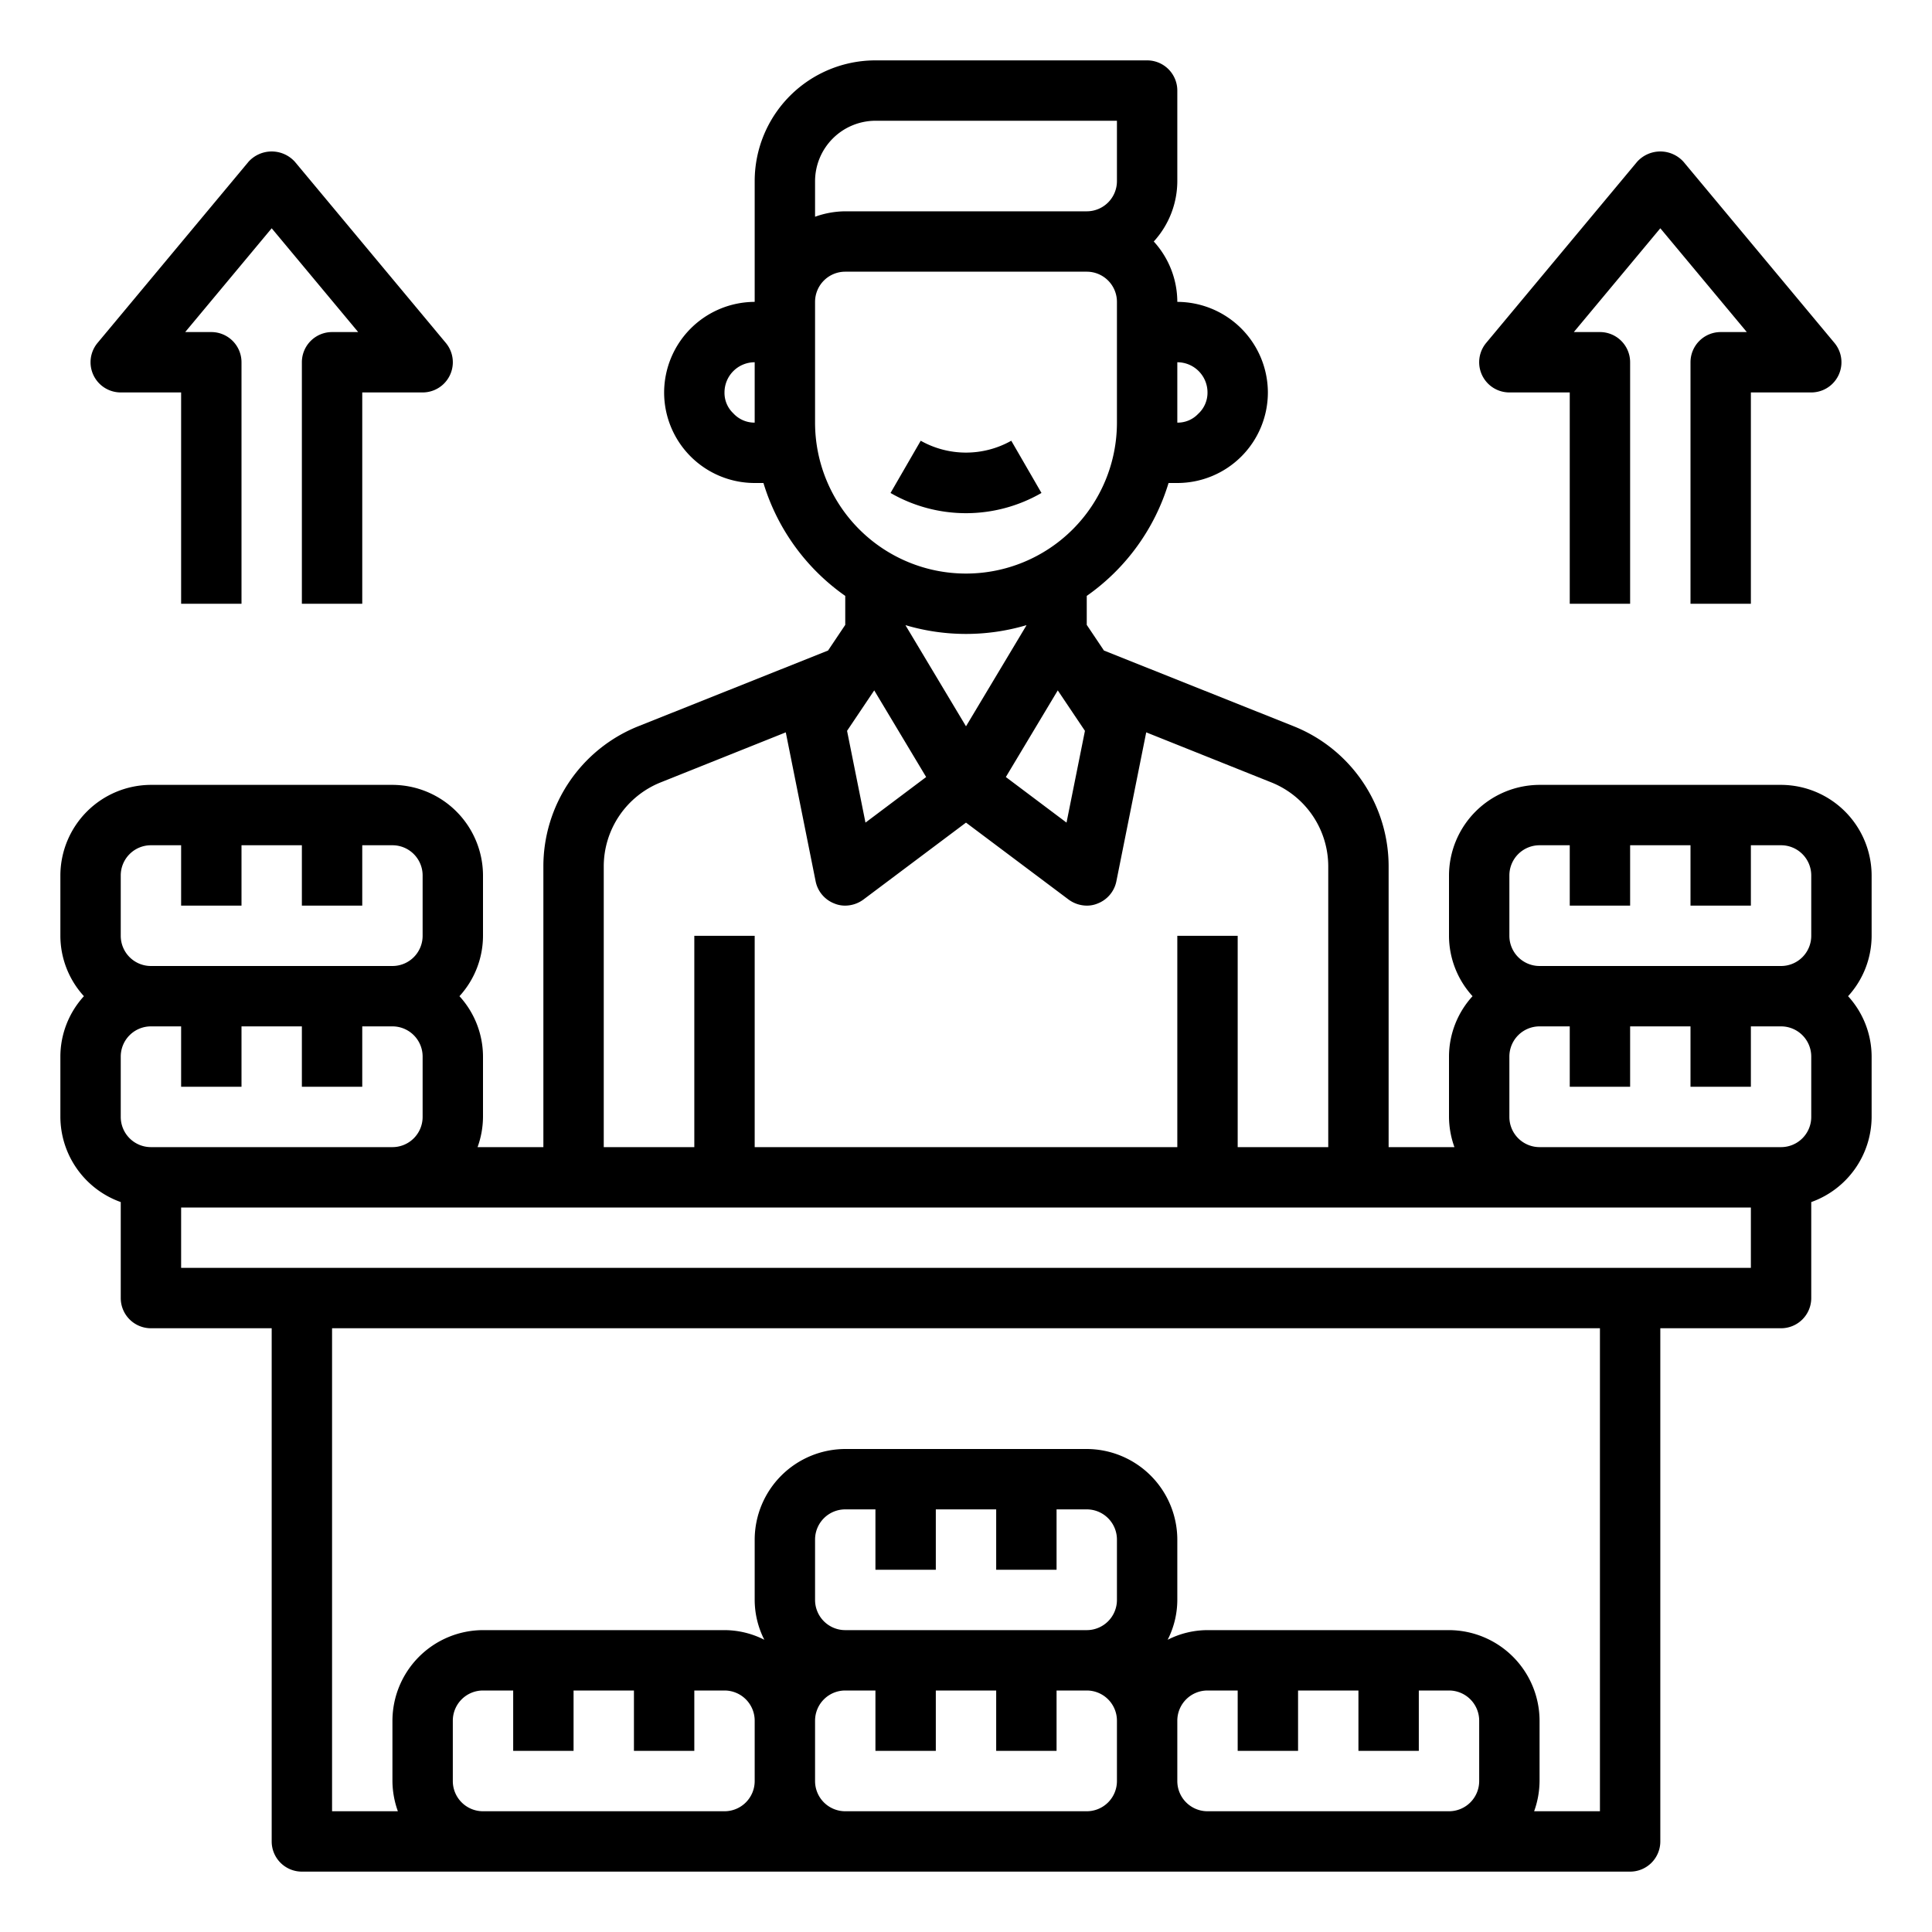 <svg xmlns="http://www.w3.org/2000/svg" viewBox="0 0 64 64" x="0px" y="0px"><g><path d="M34.5,16.33l-1-1.73a3.06,3.06,0,0,1-3,0l-1,1.73a5,5,0,0,0,5,0Z"></path><path d="M62,29a3.009,3.009,0,0,0-3-3H51a3.009,3.009,0,0,0-3,3v2a2.974,2.974,0,0,0,.78,2A2.974,2.974,0,0,0,48,35v2a3,3,0,0,0,.18,1H46V28.71a5,5,0,0,0-3.14-4.65l-6.29-2.51L36,20.7v-.96A7.073,7.073,0,0,0,38.71,16H39a3,3,0,0,0,3-3,3.009,3.009,0,0,0-3-3,2.974,2.974,0,0,0-.78-2A2.974,2.974,0,0,0,39,6V3a1,1,0,0,0-1-1H29a4,4,0,0,0-4,4v4a3.009,3.009,0,0,0-3,3,3,3,0,0,0,3,3h.29A7.073,7.073,0,0,0,28,19.74v.96l-.57.85-6.29,2.51A5,5,0,0,0,18,28.71V38H15.82A3,3,0,0,0,16,37V35a2.974,2.974,0,0,0-.78-2A2.974,2.974,0,0,0,16,31V29a3.009,3.009,0,0,0-3-3H5a3.009,3.009,0,0,0-3,3v2a2.974,2.974,0,0,0,.78,2A2.974,2.974,0,0,0,2,35v2a3.01,3.01,0,0,0,2,2.82V43a1,1,0,0,0,1,1H9V61a1,1,0,0,0,1,1H54a1,1,0,0,0,1-1V44h4a1,1,0,0,0,1-1V39.82A3.01,3.01,0,0,0,62,37V35a2.974,2.974,0,0,0-.78-2A2.974,2.974,0,0,0,62,31ZM39,12a1,1,0,0,1,1,1,.949.949,0,0,1-.31.71A.928.928,0,0,1,39,14ZM25,14a.949.949,0,0,1-.71-.31A.928.928,0,0,1,24,13a1,1,0,0,1,1-1Zm2-8a2.006,2.006,0,0,1,2-2h8V6a1,1,0,0,1-1,1H28a3,3,0,0,0-1,.18Zm0,8V10a1,1,0,0,1,1-1h8a1,1,0,0,1,1,1v4a5,5,0,0,1-10,0Zm3,6.72v-.01a7.042,7.042,0,0,0,4,0v.01l-2,3.34Zm.68,5.02-2.01,1.51-.61-3.04.9-1.34Zm4.36-2.87.9,1.34-.61,3.04-2.01-1.51ZM20,28.71a3,3,0,0,1,1.88-2.79l4.15-1.66.99,4.94a1,1,0,0,0,.62.73A.922.922,0,0,0,28,30a1.029,1.029,0,0,0,.6-.2L32,27.25l3.4,2.55a1.029,1.029,0,0,0,.6.2.922.922,0,0,0,.36-.07,1,1,0,0,0,.62-.73l.99-4.94,4.15,1.66A3,3,0,0,1,44,28.71V38H41V31H39v7H25V31H23v7H20ZM4,29a1,1,0,0,1,1-1H6v2H8V28h2v2h2V28h1a1,1,0,0,1,1,1v2a1,1,0,0,1-1,1H5a1,1,0,0,1-1-1Zm0,8V35a1,1,0,0,1,1-1H6v2H8V34h2v2h2V34h1a1,1,0,0,1,1,1v2a1,1,0,0,1-1,1H5A1,1,0,0,1,4,37ZM25,59a1,1,0,0,1-1,1H16a1,1,0,0,1-1-1V57a1,1,0,0,1,1-1h1v2h2V56h2v2h2V56h1a1,1,0,0,1,1,1Zm12,0a1,1,0,0,1-1,1H28a1,1,0,0,1-1-1V57a1,1,0,0,1,1-1h1v2h2V56h2v2h2V56h1a1,1,0,0,1,1,1Zm0-6a1,1,0,0,1-1,1H28a1,1,0,0,1-1-1V51a1,1,0,0,1,1-1h1v2h2V50h2v2h2V50h1a1,1,0,0,1,1,1Zm12,6a1,1,0,0,1-1,1H40a1,1,0,0,1-1-1V57a1,1,0,0,1,1-1h1v2h2V56h2v2h2V56h1a1,1,0,0,1,1,1Zm4,1H50.82A3,3,0,0,0,51,59V57a3.009,3.009,0,0,0-3-3H40a2.923,2.923,0,0,0-1.32.32A2.923,2.923,0,0,0,39,53V51a3.009,3.009,0,0,0-3-3H28a3.009,3.009,0,0,0-3,3v2a2.923,2.923,0,0,0,.32,1.32A2.923,2.923,0,0,0,24,54H16a3.009,3.009,0,0,0-3,3v2a3,3,0,0,0,.18,1H11V44H53Zm5-18H6V40H58Zm2-5a1,1,0,0,1-1,1H51a1,1,0,0,1-1-1V35a1,1,0,0,1,1-1h1v2h2V34h2v2h2V34h1a1,1,0,0,1,1,1Zm0-6a1,1,0,0,1-1,1H51a1,1,0,0,1-1-1V29a1,1,0,0,1,1-1h1v2h2V28h2v2h2V28h1a1,1,0,0,1,1,1Z"></path><path d="M4,13H6v7H8V12a1,1,0,0,0-1-1H6.135L9,7.562,11.865,11H11a1,1,0,0,0-1,1v8h2V13h2a1,1,0,0,0,.768-1.641l-5-6a1.035,1.035,0,0,0-1.536,0l-5,6A1,1,0,0,0,4,13Z"></path><path d="M50,13h2v7h2V12a1,1,0,0,0-1-1h-.865L55,7.562,57.865,11H57a1,1,0,0,0-1,1v8h2V13h2a1,1,0,0,0,.768-1.641l-5-6a1.035,1.035,0,0,0-1.536,0l-5,6A1,1,0,0,0,50,13Z"></path></g></svg>